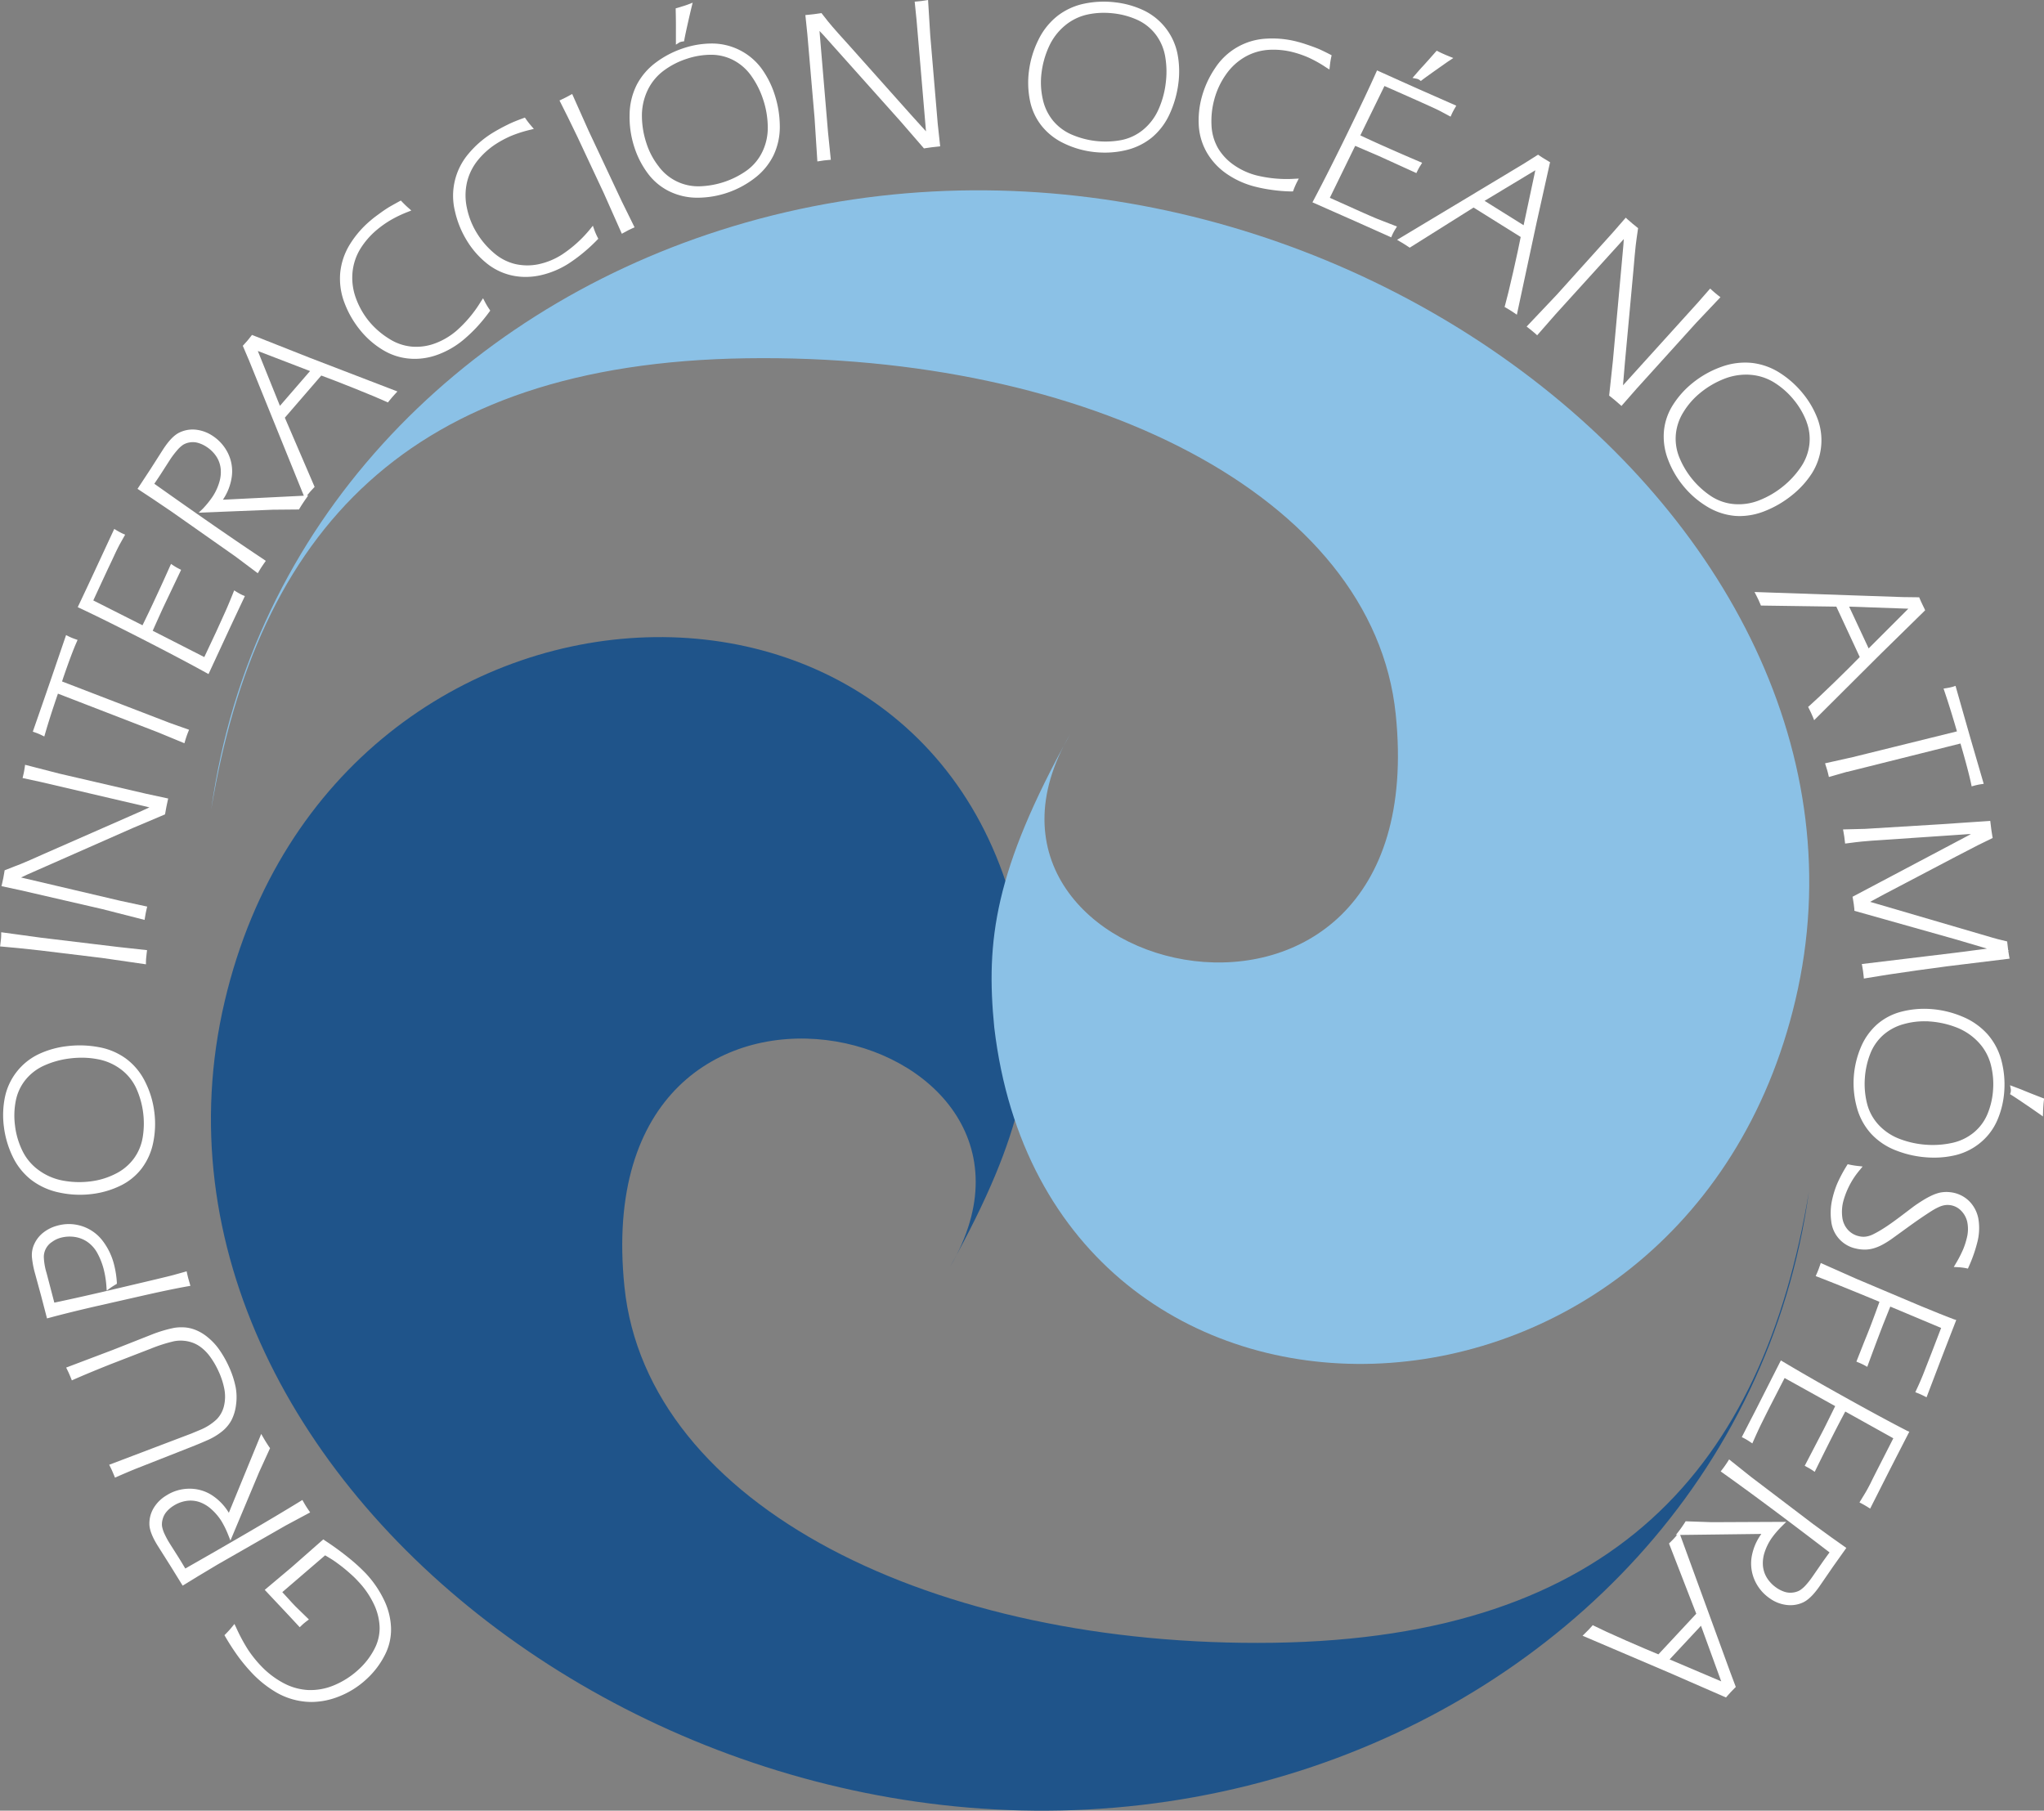<svg id="Capa_1" data-name="Capa 1" xmlns="http://www.w3.org/2000/svg" viewBox="0 0 611.02 541.26"><rect x="0" y="0" width="611.02" height="541.26" fill="#808080" stroke="none"/><defs><style>.cls-1{fill:#1f548a;}.cls-1,.cls-2{fill-rule:evenodd;}.cls-2{fill:#8bc1e6;}.cls-3{fill:#fff;}</style></defs><title>ioa_letra_blanca</title><path class="cls-1" d="M544.85,360C533,445.31,470.76,508,393,533,224.08,587.17,36.89,448.92,71.29,303c33.15-140.79,223.19-146.46,239.5-8.23,2.55,25.83,0,46.81-22.65,87.62,42.88-73.21-109.22-109.45-97.36,6,6.72,65.51,92.56,107.9,194.09,106.42S531.15,442.58,544.85,360Z" transform="translate(-4.11 -3.74)"/><path class="cls-2" d="M67.26,245.65c11.84-85.34,74.09-148.07,151.9-173,168.88-54.19,356.07,84.06,321.67,230-33.15,140.79-223.19,146.46-239.5,8.23-2.55-25.83,0-46.81,22.65-87.62-42.88,73.21,109.22,109.45,97.36-6-6.71-65.51-92.56-107.9-194.09-106.42S81,163,67.26,245.65Z" transform="translate(-4.11 -3.74)"/><path class="cls-3" d="M121,490.3a20.69,20.69,0,0,0-2.18-8.45,31.43,31.43,0,0,0-5.34-7.75,54,54,0,0,0-5-4.57,86.3,86.3,0,0,0-7.29-5.31l-.45-.3-9.41,8.28L83.25,479l4.24,4.51,3,3.19,3.22,3.47.75-.72a17.35,17.35,0,0,1,1.34-1.11l.65-.49L92.5,484c-.69-.71-1.37-1.43-2-2.15l-2-2.17,12.8-11c.92.54,1.68,1,2.27,1.38s1.37.94,2.42,1.74,2,1.61,2.81,2.34c1,.87,1.75,1.63,2.39,2.33a26.06,26.06,0,0,1,4.66,6.75,17.44,17.44,0,0,1,1.74,6.84,13.38,13.38,0,0,1-1.54,6.58,21.69,21.69,0,0,1-4.66,6.09,24.76,24.76,0,0,1-7.14,4.67,18.27,18.27,0,0,1-7.85,1.55,17.5,17.5,0,0,1-7.62-2.13,26.28,26.28,0,0,1-6.81-5.26A35.09,35.09,0,0,1,78.33,497a51.91,51.91,0,0,1-3.66-6.81l-.48-1-.72.89a26.8,26.8,0,0,1-1.88,2.08l-.39.39.28.47a71.33,71.33,0,0,0,3.9,6,53.14,53.14,0,0,0,3.78,4.55,32.79,32.79,0,0,0,7.64,6.14,21.2,21.2,0,0,0,8.8,2.73q.83.07,1.67.07A22.36,22.36,0,0,0,105.1,511a26,26,0,0,0,8.66-5.4,25,25,0,0,0,5.36-7.06A16.6,16.6,0,0,0,121,490.3Z" transform="translate(-4.11 -3.74)"/><path class="cls-3" d="M96.37,455.18c-.28-.41-.54-.8-.78-1.18s-.48-.8-.73-1.24l-.36-.63-.62.38C84.95,458,73.38,464.72,59.5,472.62c-.74-1.24-1.36-2.27-1.87-3.09l-2.73-4.31a25.64,25.64,0,0,1-1.57-2.87,9.32,9.32,0,0,1-.78-2.35,5.29,5.29,0,0,1,.2-2.17,5.58,5.58,0,0,1,1.15-2.19A9,9,0,0,1,56,453.85a9.78,9.78,0,0,1,3.89-1.45,8.31,8.31,0,0,1,3.87.36,10.39,10.39,0,0,1,3.54,2.14,16.64,16.64,0,0,1,3,3.53,28,28,0,0,1,2.06,4.22l.64,1.6,8.6-20.51,3.24-7.1-.24-.33c-.27-.39-.55-.82-.86-1.31s-.57-.92-.83-1.37l-.72-1.24L72.5,456l0-.06a16.21,16.21,0,0,0-5.23-5.36,12.33,12.33,0,0,0-6.68-1.82,12.81,12.81,0,0,0-6.72,2A11,11,0,0,0,50,454.61a9.06,9.06,0,0,0-1.23,4.83c.06,1.7.88,3.81,2.53,6.44l3.79,6,3.62,5.86,4.73-2.9,5.7-3.41,20.33-11.64,7.35-3.94Z" transform="translate(-4.11 -3.74)"/><path class="cls-3" d="M74.59,418.59a27.49,27.49,0,0,0-2-6.2,31.21,31.21,0,0,0-3.16-5.51,18.3,18.3,0,0,0-3.2-3.37,13.67,13.67,0,0,0-3.33-2.07,11.27,11.27,0,0,0-3.15-.86,13.69,13.69,0,0,0-3.53.09,39.11,39.11,0,0,0-6.73,2l-11.6,4.58-14,5.3.34.7c.23.47.43.87.57,1.21s.32.75.52,1.24l.27.68.67-.3c2.93-1.3,6.64-2.83,11-4.57l11.94-4.62a46.17,46.17,0,0,1,6.88-2.2,10.07,10.07,0,0,1,2.91-.16,10.35,10.35,0,0,1,2.82.63,9.58,9.58,0,0,1,2.46,1.39,13.32,13.32,0,0,1,2.58,2.66,25,25,0,0,1,2.69,4.66,22.73,22.73,0,0,1,1.64,5.13,12.09,12.09,0,0,1-.08,4.87,8.51,8.51,0,0,1-2.17,4.1,16,16,0,0,1-5,3.21l-2.58,1.08-24.6,9.34.5,1c.16.32.3.62.43.93s.34.79.53,1.25l.27.68.67-.3c1.67-.74,3.43-1.49,5.38-2.29l15.47-6.09c2.32-.9,4.34-1.73,6-2.47a19.08,19.08,0,0,0,4.66-2.82,11,11,0,0,0,2.64-3.21,13.6,13.6,0,0,0,1.36-4.53A16.57,16.57,0,0,0,74.59,418.59Z" transform="translate(-4.11 -3.74)"/><path class="cls-3" d="M60.8,387.29c-.11-.34-.2-.67-.29-1l-.11-.37c-.11-.42-.22-.89-.34-1.41l-.16-.73L56,384.87c-1.53.42-6.9,1.69-15.65,3.75-8.4,2-15.11,3.49-20,4.52l-2.3-8.79a18.69,18.69,0,0,1-.84-4.89A5.37,5.37,0,0,1,19.65,375a7.93,7.93,0,0,1,2.62-1.26,10.37,10.37,0,0,1,4.3-.22,9,9,0,0,1,3.82,1.57,9.78,9.78,0,0,1,2.83,3.26A21,21,0,0,1,35.07,383a28.68,28.68,0,0,1,.85,5.29l.09,1.26,1-.74c.54-.38,1.07-.73,1.65-1.07l.38-.22,0-.44a28.62,28.62,0,0,0-.85-5.38,19.53,19.53,0,0,0-3.51-7.19,12.68,12.68,0,0,0-13.47-4.37,11.46,11.46,0,0,0-4,1.94,9.16,9.16,0,0,0-2.75,3.33,7.81,7.81,0,0,0-.81,4.08,27.73,27.73,0,0,0,.95,5l1.82,6.68,1.74,6.68.69-.18c4-1.08,8.63-2.22,13.74-3.4l15.12-3.43c5.12-1.15,9.21-2,12.51-2.58l.8-.14Z" transform="translate(-4.11 -3.74)"/><path class="cls-3" d="M50.25,336.22a27.44,27.44,0,0,0-2.73-9.07,19.17,19.17,0,0,0-5.62-6.86,19.67,19.67,0,0,0-8.23-3.52,31,31,0,0,0-9.59-.29,27.19,27.19,0,0,0-8.28,2.32A18.41,18.41,0,0,0,5.58,331.73a26.92,26.92,0,0,0-.32,8.73h0a28.66,28.66,0,0,0,2.58,8.9,19.54,19.54,0,0,0,5.5,7,20.65,20.65,0,0,0,8.41,3.85,29.34,29.34,0,0,0,6.26.68,28.7,28.7,0,0,0,3.57-.22,26.76,26.76,0,0,0,8.32-2.39,17.68,17.68,0,0,0,6.48-5.15,18.87,18.87,0,0,0,3.51-7.77A27.62,27.62,0,0,0,50.25,336.22Zm-3.5,7.6a14.73,14.73,0,0,1-2.67,6.3,15.15,15.15,0,0,1-5.49,4.53,22.29,22.29,0,0,1-7.48,2.25,26.58,26.58,0,0,1-8.28-.26,17.64,17.64,0,0,1-7.16-3.11,15.48,15.48,0,0,1-4.85-5.76,23.38,23.38,0,0,1-2.23-7.63h0a22.77,22.77,0,0,1,.25-7.39,14.33,14.33,0,0,1,2.92-6.25,15.17,15.17,0,0,1,5.7-4.3A26.25,26.25,0,0,1,25,320.14a28.51,28.51,0,0,1,3.48-.22,25.36,25.36,0,0,1,4.78.44,16.45,16.45,0,0,1,6.94,3A14.85,14.85,0,0,1,44.81,329a25.55,25.55,0,0,1,1.94,14.84Z" transform="translate(-4.11 -3.74)"/><path class="cls-3" d="M39.41,286.82l-23-2.77L4.47,282.42l0,.78c0,.5-.05,1-.08,1.35s-.09.81-.16,1.38l-.09.73.73.06c1.48.13,3.08.28,4.78.44l6.42.69L34.6,290.1,47.74,292l0-.78c0-.5.05-.95.09-1.37s.08-.86.15-1.36l.09-.72Z" transform="translate(-4.11 -3.74)"/><path class="cls-3" d="M47.72,241l-25.86-6-10.25-2.64-.11.79c-.07.51-.14.94-.21,1.29s-.14.69-.26,1.17l-.17.71,5.41,1.17,32.52,7.6c-2,.94-4,1.82-5.91,2.65L17.23,259c-3.07,1.38-5.58,2.49-6.87,3s-2.63,1-4.48,1.75l-.39.15-.06.41c-.07.48-.18,1.1-.32,1.83s-.27,1.32-.39,1.8l-.17.7,5.6,1.2,24.54,5.66,12.64,3.23.12-.77c.08-.52.16-.94.22-1.26s.14-.73.27-1.24l.17-.71L40,273l-28.36-6.66-1.24-.29,1.71-.81,31.6-13.94,9.74-4.12.06-.38c.12-.69.22-1.29.33-1.83s.23-1.13.39-1.83l.16-.7Z" transform="translate(-4.11 -3.74)"/><path class="cls-3" d="M55.3,220c-.43-.15-.86-.31-1.3-.49L22.66,207.45,23,206.4c1.7-4.94,3-8.43,4-10.67l.3-.7-.72-.25a16.13,16.13,0,0,1-2-.83l-.72-.36-4.65,13.6q-2.59,7.52-5.06,14.6l-.23.67.67.23a17,17,0,0,1,2,.84l.76.37.24-.81c1-3.5,2.31-7.54,3.84-12l29.9,11.56,7.91,3.27.22-.76c.13-.45.26-.84.37-1.18l.08-.23c.13-.35.27-.75.44-1.17l.28-.69Z" transform="translate(-4.11 -3.74)"/><path class="cls-3" d="M76.68,181.67a17.2,17.2,0,0,1-1.85-1l-.72-.45-.31.79c-.87,2.17-1.58,3.88-2.13,5.11s-1.51,3.35-3,6.62l-3.49,7.42-15.42-7.87c1.5-3.36,2.59-5.76,3.16-7l5.33-11.21-.62-.31a17.51,17.51,0,0,1-1.71-1l-.69-.45-.34.75c-2,4.52-3.56,7.85-4.78,10.47-1,2.18-2.16,4.57-3.4,7.11L32,183.23q1.58-3.44,4.42-9.54,1-2.08,2-4.25c.62-1.32,1.15-2.37,1.49-3l1.6-2.86-.7-.32a19.38,19.38,0,0,1-1.87-1l-.68-.4-5.11,11q-2.55,5.51-5.5,11.74l-.3.64.64.3c4.57,2.14,10.81,5.23,18.53,9.17,8.08,4.14,14.38,7.46,19.25,10.16l.67.37,5.93-12.79q1.46-3.14,4.64-9.88l.3-.65Z" transform="translate(-4.11 -3.74)"/><path class="cls-3" d="M70.78,153.12l0-.06a16.12,16.12,0,0,0,2.64-7,12.28,12.28,0,0,0-1.16-6.84A13.09,13.09,0,0,0,67.63,134a11.22,11.22,0,0,0-5.13-1.83,9.11,9.11,0,0,0-4.9.94c-1.52.78-3.08,2.42-4.76,5l-3.83,6-3.79,5.76,4.64,3.06,5.5,3.72L74.5,170.1l6.67,5,.4-.68c.26-.44.51-.85.75-1.21s.52-.78.82-1.2l.42-.6L83,171c-8.68-5.76-19.7-13.38-32.76-22.65.81-1.19,1.49-2.2,2-3l2.75-4.28a27.53,27.53,0,0,1,2-2.64,9.13,9.13,0,0,1,1.8-1.69,5.16,5.16,0,0,1,2-.74,5.42,5.42,0,0,1,2.47.12,9.1,9.1,0,0,1,2.52,1.15,10,10,0,0,1,3,2.92,8.27,8.27,0,0,1,1.3,3.65,10.39,10.39,0,0,1-.44,4.13,16.06,16.06,0,0,1-1.94,4.17,28,28,0,0,1-2.94,3.65L63.5,157l22.2-.89,7.78-.07.2-.34c.25-.42.53-.87.84-1.34s.6-.9.89-1.32l.83-1.18Z" transform="translate(-4.11 -3.74)"/><path class="cls-3" d="M96.79,110.72l-17.35-6.86-.33.42c-.3.39-.66.8-1,1.25L77,106.77l-.31.34,1.88,4.41,16.68,41.19.76-1c.31-.39.61-.75.9-1.08s.58-.66.93-1l.32-.34-8.9-20.69L100.15,116c2.33.85,5.64,2.13,9.84,3.81,4.47,1.79,7.69,3.14,9.57,4l.51.23.35-.44c.31-.39.6-.75.87-1.06s.44-.49.7-.78l.92-1Zm0,3.94-9,10.4-6.61-16.4Z" transform="translate(-4.11 -3.74)"/><path class="cls-3" d="M150.37,96.15A20.37,20.37,0,0,1,149.08,94l-.57-1.1-.66,1a37.49,37.49,0,0,1-7.34,8.76,21.11,21.11,0,0,1-6.51,3.79,16.09,16.09,0,0,1-6.84.9,15.07,15.07,0,0,1-6.67-2.31A24.41,24.41,0,0,1,114.6,100a23.59,23.59,0,0,1-4.11-7.17,17.59,17.59,0,0,1-1-7.7,16.5,16.5,0,0,1,2.33-7,23.71,23.71,0,0,1,5-5.73,30.62,30.62,0,0,1,3.82-2.72A36.18,36.18,0,0,1,126,67.09l1.07-.43-.87-.76c-.64-.56-1.26-1.16-1.89-1.82l-.37-.39-.48.25c-1,.55-2,1.1-2.95,1.65-.72.44-1.59,1-2.67,1.79s-2,1.44-2.87,2.2a29.62,29.62,0,0,0-6.26,7.19,19.86,19.86,0,0,0-2.89,8.45,20.13,20.13,0,0,0,1.29,9.11,29.15,29.15,0,0,0,4.93,8.42,25.78,25.78,0,0,0,6.57,5.63,18.12,18.12,0,0,0,8,2.57q.75.06,1.49.06a19.84,19.84,0,0,0,6.95-1.28,25.91,25.91,0,0,0,7.75-4.54,46.08,46.08,0,0,0,3.69-3.5A50.36,50.36,0,0,0,150.36,97l.3-.41Z" transform="translate(-4.11 -3.74)"/><path class="cls-3" d="M182.75,74.7a19.9,19.9,0,0,1-1-2.3l-.41-1.18-.81,1a37.58,37.58,0,0,1-8.49,7.66,21.1,21.1,0,0,1-7,2.86,16.32,16.32,0,0,1-6.9-.07,15.11,15.11,0,0,1-6.27-3.21,24.65,24.65,0,0,1-5.12-5.9,23.21,23.21,0,0,1-3.07-7.68,17.55,17.55,0,0,1,.06-7.77,16.54,16.54,0,0,1,3.29-6.57,23.16,23.16,0,0,1,5.71-5,31,31,0,0,1,4.15-2.17,38.44,38.44,0,0,1,5.68-1.82l1.12-.28-.75-.87a25.13,25.13,0,0,1-1.61-2.06l-.31-.45-.51.19c-1.28.46-2.34.88-3.15,1.23s-1.68.78-2.89,1.4c-1,.53-2.07,1.12-3.15,1.78a29.5,29.5,0,0,0-7.2,6.26,19.4,19.4,0,0,0-4,17.17,28.78,28.78,0,0,0,3.71,9,26,26,0,0,0,5.72,6.49,18.22,18.22,0,0,0,7.54,3.66,19.08,19.08,0,0,0,4.14.45,20.65,20.65,0,0,0,4.4-.48,26.29,26.29,0,0,0,8.31-3.42,46.92,46.92,0,0,0,4.13-3,50.51,50.51,0,0,0,4.54-4.15l.35-.36Z" transform="translate(-4.11 -3.74)"/><path class="cls-3" d="M189.93,63.83l-9.87-21-4.91-11-.68.38c-.44.25-.83.46-1.21.65l-1.11.54-.79.38.33.65c.68,1.32,1.4,2.75,2.15,4.29l2.83,5.82,7.92,16.91L190,73.62l.68-.38,1.2-.65.26-.13,1-.47.66-.3Z" transform="translate(-4.11 -3.74)"/><path class="cls-3" d="M206.16,12.55c0,1.12,0,2.23,0,3.31l0,1.23,1-.64a1.85,1.85,0,0,1,.41-.17,2.89,2.89,0,0,1,.52-.12l.51-.07.09-.51c.18-1,.51-2.57,1.06-5,.51-2.27.88-3.84,1.1-4.74l.32-1.3L210,5c-.48.18-1,.37-1.67.57s-1.21.39-1.7.52l-.53.14v.55C206.17,9.5,206.17,11.43,206.16,12.55Z" transform="translate(-4.11 -3.74)"/><path class="cls-3" d="M235.68,32a27.68,27.68,0,0,0-3.86-7.69,18.45,18.45,0,0,0-14.63-7.56,26.88,26.88,0,0,0-8.65,1.36h0a28.69,28.69,0,0,0-8.25,4.23A19.62,19.62,0,0,0,194.5,29a20.27,20.27,0,0,0-2.18,9,28.87,28.87,0,0,0,1.42,9.74,26.79,26.79,0,0,0,3.93,7.71A17.73,17.73,0,0,0,204,60.84a19,19,0,0,0,8.31,2h.48A28.14,28.14,0,0,0,229.68,57a19.14,19.14,0,0,0,5.66-6.83,19.76,19.76,0,0,0,1.88-8.74A31.1,31.1,0,0,0,235.68,32ZM209.49,21.29a23.13,23.13,0,0,1,7.21-1.18h.09a14.41,14.41,0,0,1,6.68,1.68,15.09,15.09,0,0,1,5.31,4.76,25.94,25.94,0,0,1,3.48,7,26.62,26.62,0,0,1,1.36,8.14A16.33,16.33,0,0,1,232,49.12a14.81,14.81,0,0,1-4.64,5.57,25.63,25.63,0,0,1-14.21,4.74,14.68,14.68,0,0,1-12.18-6,22.22,22.22,0,0,1-3.63-6.9A26.39,26.39,0,0,1,196,38.41a17.63,17.63,0,0,1,1.67-7.62,15.71,15.71,0,0,1,4.74-5.85,23.68,23.68,0,0,1,7.06-3.64Z" transform="translate(-4.11 -3.74)"/><path class="cls-3" d="M284.43,40.74l-2.24-26.46-.65-10.54-.77.12-1.26.19-1.25.12-.72.06.56,5.51L280.92,43c-1.31-1.41-2.72-3-4.35-4.8l-18.64-20.9c-2.42-2.67-4.19-4.64-5-5.6s-1.7-2-3-3.72l-.26-.33-.41.07c-.49.08-1.11.17-1.85.26s-1.34.16-1.83.2l-.72.06.59,5.69L247.61,39l.84,13,.77-.12,1.27-.19,1.26-.12.72-.06-.84-8.26-2.44-29q-.05-.64-.1-1.26l1.29,1.37,23,25.74,6.93,8L281,48l1.58-.23,1.47-.16,1.11-.12Z" transform="translate(-4.11 -3.74)"/><path class="cls-3" d="M356.12,19.93A18.42,18.42,0,0,0,346.06,6.87a26.91,26.91,0,0,0-8.41-2.41,28.55,28.55,0,0,0-9.26.34,19.57,19.57,0,0,0-8.1,3.65,20.46,20.46,0,0,0-5.78,7.23,29.15,29.15,0,0,0-2.83,9.43,27,27,0,0,0,.31,8.65,17.72,17.72,0,0,0,3.44,7.53,18.8,18.8,0,0,0,6.7,5.29,27.54,27.54,0,0,0,8.75,2.57,29,29,0,0,0,3.49.21,27,27,0,0,0,6-.66,19.34,19.34,0,0,0,8-3.79,19.81,19.81,0,0,0,5.4-7.13,31.14,31.14,0,0,0,2.61-9.24A27.64,27.64,0,0,0,356.12,19.93Zm-3.53,8.62a27.08,27.08,0,0,1-2.21,8,16.51,16.51,0,0,1-4.58,6,14.74,14.74,0,0,1-6.57,3.08,25.58,25.58,0,0,1-14.87-1.71,14.93,14.93,0,0,1-5.46-4.1,15.21,15.21,0,0,1-3.07-6.44,22.83,22.83,0,0,1-.38-7.79,26.7,26.7,0,0,1,2.26-8,17.58,17.58,0,0,1,4.74-6.2,15.74,15.74,0,0,1,6.76-3.31,23.19,23.19,0,0,1,4.87-.51,25.94,25.94,0,0,1,3.08.19,23.46,23.46,0,0,1,7.11,2,14.45,14.45,0,0,1,5.36,4.35,15.16,15.16,0,0,1,2.8,6.55A26.64,26.64,0,0,1,352.59,28.55Z" transform="translate(-4.11 -3.74)"/><path class="cls-3" d="M401.68,20c-1.08-.56-2.1-1.05-3-1.47-.78-.34-1.79-.73-3-1.15s-2.41-.82-3.46-1.09a29.21,29.21,0,0,0-9.48-1A19.43,19.43,0,0,0,367.41,24a29,29,0,0,0-4.08,8.88,26.42,26.42,0,0,0-.85,8.6,18.37,18.37,0,0,0,2.48,8,19.88,19.88,0,0,0,5.84,6.22A26.32,26.32,0,0,0,379,59.46a45.2,45.2,0,0,0,5,1,47.38,47.38,0,0,0,6.12.51h.5l.18-.47a23.06,23.06,0,0,1,1-2.29l.56-1.09-1.22.06a38,38,0,0,1-11.39-1A21,21,0,0,1,372.86,53,16.23,16.23,0,0,1,368.2,48a15.11,15.11,0,0,1-1.93-6.78,24.63,24.63,0,0,1,.84-7.77,23.37,23.37,0,0,1,3.51-7.48,17.62,17.62,0,0,1,5.73-5.25,16.33,16.33,0,0,1,7-2.08,23.49,23.49,0,0,1,7.55.77,30.49,30.49,0,0,1,4.42,1.56,36.89,36.89,0,0,1,5.2,2.92l1,.63.13-1.14a25.58,25.58,0,0,1,.41-2.58l.12-.53Z" transform="translate(-4.11 -3.74)"/><path class="cls-3" d="M428.23,30.39q-5.54-2.47-11.83-5.31l-.65-.29-.29.65c-1.9,4.28-4.71,10.22-8.84,18.69-3.83,7.83-7.14,14.36-9.82,19.42l-.36.67,12.89,5.7,10,4.47.66.3.28-.66a15,15,0,0,1,1-1.86l.44-.72-.79-.31c-2.34-.9-4-1.55-5.15-2-.9-.38-3-1.26-6.66-2.92l-7.47-3.35,7.58-15.53q5.26,2.25,7,3l11.29,5.14.3-.62c.32-.64.64-1.24,1-1.76l.42-.7-.75-.32c-4.27-1.82-7.72-3.33-10.55-4.59-2.1-.93-4.45-2-7.17-3.28l7.21-14.76q3.46,1.51,9.61,4.25l4.29,1.93c1.43.65,2.43,1.13,3,1.44l2.87,1.54.31-.7a20.09,20.09,0,0,1,1-1.9l.39-.68Z" transform="translate(-4.11 -3.74)"/><path class="cls-3" d="M428,27.4a1.82,1.82,0,0,1,.41.22l.43.33.43-.33c.68-.52,2-1.47,4.16-3,2-1.41,3.24-2.3,4-2.79l1.12-.75-1.25-.5q-.71-.28-1.63-.69c-.62-.27-1.15-.52-1.6-.75l-.49-.24-.36.41c-1.82,2.06-3.1,3.51-3.86,4.32s-1.48,1.65-2.2,2.48l-.81.93,1.21.23A1.92,1.92,0,0,1,428,27.4Z" transform="translate(-4.11 -3.74)"/><path class="cls-3" d="M467.07,52c-.42-.24-.89-.52-1.41-.86s-1-.6-1.39-.9l-.38-.26-4.07,2.57L442.45,63l-20.7,12.43,1,.6c.44.25.84.49,1.22.73s.74.48,1.17.76l.38.26,19.09-12,14.09,8.8c-.46,2.39-1.19,5.77-2.22,10.32-1.1,4.83-1.9,8.12-2.45,10.07l-.15.53.48.27c.43.25.83.49,1.18.71s.7.44,1.14.74l.87.6,5.87-27.39,4.06-18.21Zm-4,2.64-3.5,16.43-11.67-7.29Z" transform="translate(-4.11 -3.74)"/><path class="cls-3" d="M517.79,92.11c-.42-.32-.75-.59-1-.81s-.48-.42-.83-.73l-.63-.57-3.64,4.16-22.41,24.76c.16-2.09.34-4.26.54-6.45l2.57-27.89c.3-3.59.54-6.18.69-7.47s.36-2.81.65-4.76l.06-.41-.32-.25c-.39-.3-.88-.69-1.46-1.19s-1-.86-1.37-1.19l-.54-.5-3.77,4.33L469.47,91.86l-9,9.5.62.48c.42.32.75.59,1,.8s.57.49,1,.84l.53.49,5.47-6.25,19.58-21.58.85-.94-.13,1.89-3.12,34.39L485.14,122l.31.24c.55.43,1,.82,1.42,1.15l1.42,1.23.53.47,4.5-5.13,17.83-19.71,7.26-7.67Z" transform="translate(-4.11 -3.74)"/><path class="cls-3" d="M547.47,129a27.08,27.08,0,0,0-4.37-7.58,28.72,28.72,0,0,0-6.9-6.19,19.62,19.62,0,0,0-8.37-3,20.55,20.55,0,0,0-9.17,1.18,29.2,29.2,0,0,0-8.58,4.82,26.81,26.81,0,0,0-5.79,6.43,17.66,17.66,0,0,0-2.76,7.8,19,19,0,0,0,1.14,8.46,27.83,27.83,0,0,0,4.51,7.93,27.46,27.46,0,0,0,7.12,6.26,19.35,19.35,0,0,0,8.42,2.84q.74.06,1.48.06a20.37,20.37,0,0,0,7.36-1.45,30.85,30.85,0,0,0,8.29-4.83,27.32,27.32,0,0,0,5.8-6.35A18.5,18.5,0,0,0,547.47,129Zm-3.32.85a14.47,14.47,0,0,1,.83,6.86,15.08,15.08,0,0,1-2.55,6.67,26.4,26.4,0,0,1-5.34,5.78A26.72,26.72,0,0,1,530,153.3a16.58,16.58,0,0,1-7.48,1.13,14.75,14.75,0,0,1-6.87-2.34,25.51,25.51,0,0,1-9.51-11.56,14.85,14.85,0,0,1-1.08-6.75A15.17,15.17,0,0,1,507.3,127a22.63,22.63,0,0,1,5.15-5.88,26.49,26.49,0,0,1,7.17-4.17,17.82,17.82,0,0,1,6.4-1.22c.44,0,.88,0,1.32.05a15.61,15.61,0,0,1,7.16,2.32,23.68,23.68,0,0,1,5.94,5.29h0A23.28,23.28,0,0,1,544.15,129.81Z" transform="translate(-4.11 -3.74)"/><path class="cls-3" d="M579.39,185.7c-.23-.42-.46-.92-.71-1.47s-.48-1-.68-1.51l-.18-.43-4.81-.06-44.41-1.52.55,1.07c.22.43.42.84.62,1.26s.37.81.56,1.29l.18.43,22.54.32,7,15.07c-1.72,1.78-4.23,4.28-7.48,7.44-3.59,3.48-6.05,5.8-7.54,7.11l-.41.36.25.49c.23.45.44.86.6,1.23s.35.76.55,1.25l.4,1,19.85-19.78,13.33-13.07Zm-4.82,0-11.86,11.87-5.83-12.49Z" transform="translate(-4.11 -3.74)"/><path class="cls-3" d="M593.11,224.32q-2.18-7.64-4.23-14.86l-.2-.7L588,209a16.08,16.08,0,0,1-2.07.45l-.83.13.27.79c1.16,3.4,2.41,7.44,3.74,12L558,230.06l-8.32,1.86.37,1.19c.1.32.19.6.27.87s.23.83.34,1.31l.17.72,5.37-1.54.18,0c.4-.11.79-.21,1.2-.31L590.16,226l.31,1.07c1.41,4.91,2.38,8.62,2.88,11l.15.74.73-.2a18.27,18.27,0,0,1,2.08-.44l.8-.12Z" transform="translate(-4.11 -3.74)"/><path class="cls-3" d="M604.71,289.59c-.1-.6-.19-1.18-.28-1.73l.34,0-.36-.11v-.08c-.08-.63-.17-1.29-.24-2l-.05-.5-.49-.12c-1.72-.41-3-.73-3.87-1l-36.61-10.72,4.13-2.23,21.5-11.29,6.55-3.39,4.45-2.18-.09-.53c-.09-.53-.17-1-.24-1.51l-.09-.62c-.07-.55-.14-1.14-.22-1.79l-.08-.67-14.54,1-22.84,1.39-6.63.17.15.82c.09.5.16.93.22,1.31s.09.75.15,1.22l.1.88.71-.09c1.78-.24,3.27-.42,4.31-.52s2-.18,2.91-.25l22.91-1.55,6.14-.42.64,0-35.4,18.73.1.52c.09.48.17,1,.26,1.59s.14,1.11.19,1.6l0,.49L589,284.62l9.09,2.69-.84.12c-2.31.32-5.06.68-8.65,1.12l-27.93,3.37.14.74c.09.5.17,1,.23,1.42s.11.89.17,1.42l.07.76.75-.13c3.71-.64,8.82-1.43,15.2-2.32l9-1.22,18.62-2.28Z" transform="translate(-4.11 -3.74)"/><path class="cls-3" d="M598.33,313a20.55,20.55,0,0,0-7.52-5.33,29.6,29.6,0,0,0-9.55-2.3,27.22,27.22,0,0,0-8.62.76,17.78,17.78,0,0,0-7.34,3.77,18.85,18.85,0,0,0-4.92,6.9,27.5,27.5,0,0,0-1.17,18.08,19,19,0,0,0,4.21,7.74,19.75,19.75,0,0,0,7.41,5,31.14,31.14,0,0,0,9.36,2.1q1,.07,2.08.07a27.26,27.26,0,0,0,6.49-.76,18.44,18.44,0,0,0,7.49-3.82,17.86,17.86,0,0,0,5-6.79,26.29,26.29,0,0,0,2-8.42,28.17,28.17,0,0,0-.82-9.13A19.37,19.37,0,0,0,598.33,313Zm1.57,16.61a22.67,22.67,0,0,1-1.66,7.13,14.22,14.22,0,0,1-4.06,5.51,15.2,15.2,0,0,1-6.39,3.11,27.05,27.05,0,0,1-7.85.58,27.51,27.51,0,0,1-8.06-1.78,16.5,16.5,0,0,1-6.23-4.21,14.58,14.58,0,0,1-3.42-6.34,24.05,24.05,0,0,1-.65-7.63,24.59,24.59,0,0,1,1.57-7.13,14.54,14.54,0,0,1,3.82-5.62,15.29,15.29,0,0,1,6.25-3.36,22.77,22.77,0,0,1,6.14-.84c.54,0,1.08,0,1.62.06a27.18,27.18,0,0,1,8.09,1.82,17.84,17.84,0,0,1,6.44,4.36,15.4,15.4,0,0,1,3.66,6.5A23.27,23.27,0,0,1,599.9,329.61Z" transform="translate(-4.11 -3.74)"/><path class="cls-3" d="M614.63,331.93q-3.85-1.49-5.38-2.13c-1-.42-2.07-.82-3.09-1.2l-1.18-.44.24,1.23a2.31,2.31,0,0,1,0,.43,2.21,2.21,0,0,1-.07.48l-.17.52.47.29c.91.57,2.26,1.47,4.28,2.84,1.8,1.22,3.17,2.18,4,2.76l1.07.77.05-1.31c0-.51.05-1.09.09-1.76s.1-1.25.16-1.76l.05-.53Z" transform="translate(-4.11 -3.74)"/><path class="cls-3" d="M595.5,368a10.06,10.06,0,0,0-2.63-5.1,9.49,9.49,0,0,0-4.62-2.58,11.17,11.17,0,0,0-2.19-.26,10,10,0,0,0-2.07.2,12.38,12.38,0,0,0-2.22.76,25.45,25.45,0,0,0-2.71,1.45c-1.07.66-2,1.28-2.88,1.91l-2.55,1.93c-3,2.3-5.14,3.81-6.44,4.61a31.49,31.49,0,0,1-3.2,1.82,7,7,0,0,1-2.13.66,5.52,5.52,0,0,1-2-.11,6.29,6.29,0,0,1-3.34-1.91,6.8,6.8,0,0,1-1.67-3.61,12.76,12.76,0,0,1,.25-4.81,24.32,24.32,0,0,1,5-9.52l.81-1-1.28-.14a24,24,0,0,1-2.69-.43l-.5-.11-.27.44a42.13,42.13,0,0,0-2.89,5.44,28.24,28.24,0,0,0-1.4,4.39,18.33,18.33,0,0,0-.35,6.8,9.35,9.35,0,0,0,7.48,8.16,11.11,11.11,0,0,0,2.66.29,9.5,9.5,0,0,0,2.63-.41,13.36,13.36,0,0,0,2.67-1.13,26.44,26.44,0,0,0,2.59-1.62l.21-.15,3.87-2.8c2.12-1.54,3.56-2.56,4.68-3.32s2.2-1.48,3.19-2.1a16.81,16.81,0,0,1,2.41-1.29,6.53,6.53,0,0,1,1.89-.5,5.62,5.62,0,0,1,4.62,1.78,6.85,6.85,0,0,1,1.76,3.29,10.58,10.58,0,0,1-.15,4.84,21.67,21.67,0,0,1-1.08,3.33,35.5,35.5,0,0,1-2.21,4.28l-.59,1,1.16.06a17.07,17.07,0,0,1,2.51.3l.56.12.23-.53a43.07,43.07,0,0,0,2.52-7.12A16.84,16.84,0,0,0,595.5,368Z" transform="translate(-4.11 -3.74)"/><path class="cls-3" d="M588.21,398.12c-1.47-.56-2.9-1.12-4.31-1.68l-5.69-2.32L559,386l-10.6-4.71-.32.92c-.14.4-.26.76-.39,1.08s-.3.77-.51,1.23l-.3.68.7.27c4.39,1.69,10.56,4.18,18.36,7.42-.86,2.42-1.74,4.81-2.69,7.29-.45,1.19-1.09,2.78-1.91,4.79l-2.29,5.8.64.27a18.12,18.12,0,0,1,1.88.88l.73.41.28-.79c1-2.72,2.5-6.78,4.41-11.74l2.19-5.48,15.2,6.38-2.83,7.37q-1,2.55-2.21,5.66c-.77,2-1.57,3.81-2.36,5.49l-.32.69.71.28c.64.25,1.29.55,1.94.88l.71.36,4.14-10.86q2.12-5.51,4.48-11.57l.26-.67Z" transform="translate(-4.11 -3.74)"/><path class="cls-3" d="M574.19,431.44c-4.51-2.31-10.63-5.61-18.2-9.82-8-4.44-14.14-8-18.87-10.82l-.65-.39L530.09,423q-1,2-2.82,5.5l-2.48,4.84.64.32a16.6,16.6,0,0,1,1.81,1.09l.7.47.34-.77c1.06-2.37,1.77-3.92,2.31-5s1.47-3,3.26-6.5l3.74-7.28,15.12,8.4q-2.52,5.13-3.39,6.85l-5.72,11,.61.33a19,19,0,0,1,1.7,1l.68.47.36-.74c1.79-3.65,3.52-7.12,5.13-10.29,1.09-2.14,2.31-4.49,3.65-7l14.36,8Q568.4,437,565.34,443c-.66,1.31-1.35,2.64-2,4l-.09.18c-.87,1.69-1.34,2.5-1.59,2.9l-1.69,2.78.67.35c.56.29,1.19.66,1.86,1.08l.66.42,5.47-10.82q2.76-5.4,5.91-11.53l.33-.63Z" transform="translate(-4.11 -3.74)"/><path class="cls-3" d="M551.5,463.25l-5.37-3.91-18.64-14.16L521,440l-.42.67c-.27.43-.54.82-.79,1.18s-.54.75-.86,1.16l-.45.58.6.43c8.44,6,19.18,14,31.94,23.78-.85,1.16-1.55,2.13-2.12,2.94l-2.9,4.19a25.07,25.07,0,0,1-2,2.57,9,9,0,0,1-1.85,1.63,5.39,5.39,0,0,1-2.08.67,5.51,5.51,0,0,1-2.46-.21,9.19,9.19,0,0,1-2.48-1.24,10,10,0,0,1-2.86-3,8.25,8.25,0,0,1-1.17-3.7,10.33,10.33,0,0,1,.59-4.11,16.27,16.27,0,0,1,2.09-4.1,27.94,27.94,0,0,1,3.07-3.55l1.22-1.22-22.22.1L508,458.5l-.21.34c-.26.42-.56.85-.88,1.32s-.62.87-.93,1.28l-.9,1.16,25.52-.32,0,.06a16.16,16.16,0,0,0-2.88,6.91,12.34,12.34,0,0,0,.92,6.87,12.92,12.92,0,0,0,4.47,5.39,10.9,10.9,0,0,0,5.06,2,9.91,9.91,0,0,0,1.16.07,8.86,8.86,0,0,0,3.78-.83c1.54-.72,3.16-2.3,4.93-4.84l4-5.82,4-5.63Z" transform="translate(-4.11 -3.74)"/><path class="cls-3" d="M521.33,503.58,506.1,461.84l-.79.91c-.33.39-.65.74-.94,1.05s-.61.64-1,1l-.34.33,8.15,21-11.32,12.15c-2.4-1-5.66-2.36-9.71-4.15-4.56-2-7.64-3.43-9.42-4.33l-.5-.25-.36.42c-.33.39-.65.73-.92,1s-.58.61-1,1l-.76.74,25.78,11,17.1,7.46.34-.4c.32-.38.69-.78,1.1-1.23l.1-.1c.37-.39.72-.75,1.05-1.08l.34-.33Zm-18.12-3.79,9.38-10.06,6.05,16.62Z" transform="translate(-4.11 -3.74)"/></svg>